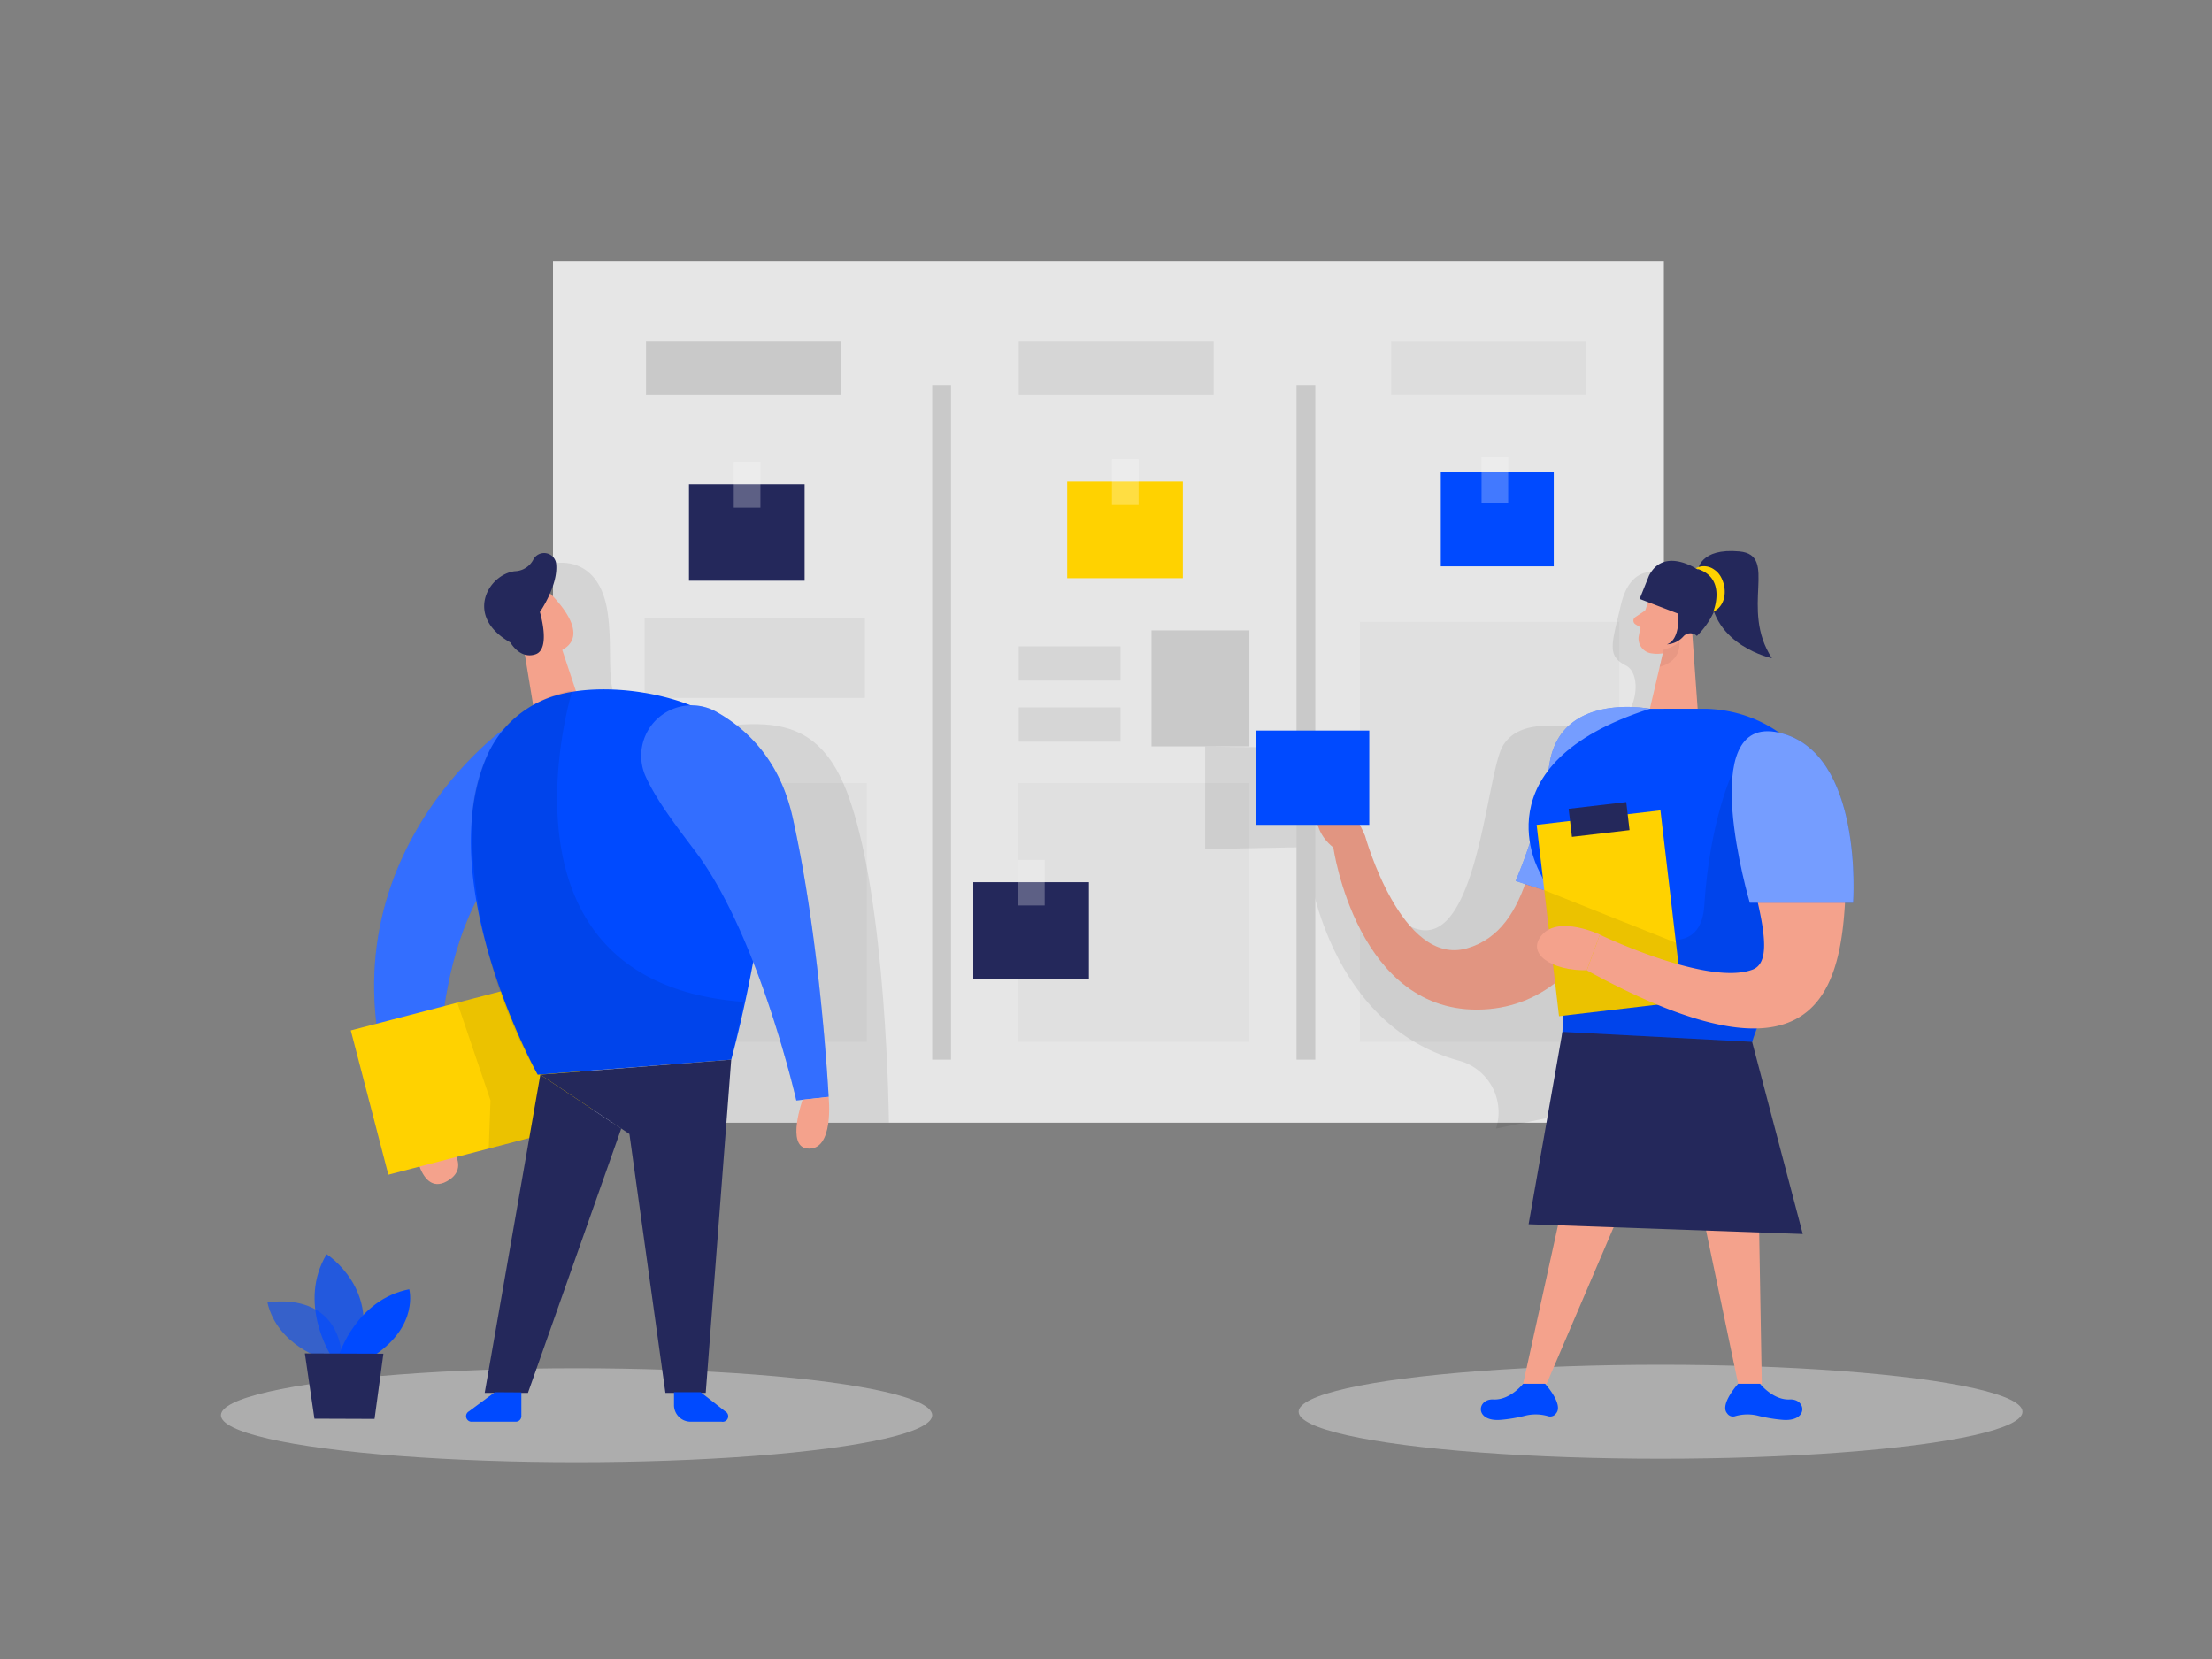 <svg id="Layer_1" data-name="Layer 1" xmlns="http://www.w3.org/2000/svg" viewBox="0 0 400 300"><rect x="0" y="0" width="400" height="300" fill="#808080" stroke="none"/><path d="M74.65,205.26s.77,11.31,6.13,8.37-1.35-8.37-1.35-8.37Z" fill="#f4a28c"/><rect x="100" y="47.23" width="200.88" height="155.79" fill="#e6e6e6"/><rect x="116.57" y="111.8" width="39.83" height="14.41" fill="#c9c9c9" opacity="0.39"/><rect x="184.14" y="141.59" width="41.8" height="46.81" fill="#c9c9c9" opacity="0.2"/><rect x="114.95" y="141.59" width="41.8" height="46.81" fill="#c9c9c9" opacity="0.2"/><rect x="245.91" y="112.45" width="46.92" height="75.95" fill="#c9c9c9" opacity="0.2"/><path d="M100.56,101.83s7.83-1.53,9.33,9-2.59,18.71,9.66,20.59,26.56-7,33.71,12.08S160.74,203,160.74,203h-34l-31-79.67Z" opacity="0.08"/><ellipse cx="104.26" cy="255.92" rx="64.31" ry="8.5" fill="#e6e6e6" opacity="0.45"/><ellipse cx="300.28" cy="255.29" rx="65.45" ry="8.5" fill="#e6e6e6" opacity="0.45"/><path d="M58.73,245.8s-8.51-2.33-10.37-10.25c0,0,13.2-2.67,13.57,10.95Z" fill="#004aff" opacity="0.58"/><path d="M59.78,245s-6-9.4-.72-18.2c0,0,10,6.37,5.58,18.22Z" fill="#004aff" opacity="0.73"/><path d="M61.31,245S64.45,235,74,233.14c0,0,1.78,6.45-6.15,11.85Z" fill="#004aff"/><polygon points="55.13 244.74 56.86 256.55 67.73 256.59 69.33 244.79 55.13 244.74" fill="#24285b"/><path d="M91.19,131.77s-38,27-17.43,73.49h5.67s-3-33.73,11.76-49.7S91.19,131.77,91.19,131.77Z" fill="#004aff"/><path d="M91.19,131.77s-38,27-17.43,73.49h5.67s-3-33.73,11.76-49.7S91.19,131.77,91.19,131.77Z" fill="#fff" opacity="0.2"/><polygon points="101.56 117.19 104.79 126.89 97.11 131.77 94.35 114.96 101.56 117.19" fill="#f4a28c"/><path d="M92.1,109.09a4.75,4.75,0,0,1,7.85-1.31c2.57,2.74,5.67,7.1,2.17,9.47-5.36,3.64-10.28-3.15-10.28-3.15A8.71,8.71,0,0,1,92.1,109.09Z" fill="#f4a28c"/><path d="M96.7,111.53s-1.75-1.46-2.54.61,2.3,3.08,3.22,2S96.7,111.53,96.7,111.53Z" fill="#f4a28c"/><rect x="66.22" y="181.02" width="38.68" height="26.96" transform="translate(-46.25 27.83) rotate(-14.59)" fill="#ffd200"/><polygon points="82.7 181.32 88.7 198.99 88.38 207.7 97 205.51 100.83 189.81 90.39 179.31 82.7 181.32" opacity="0.08"/><path d="M88.15,136.53a19.62,19.62,0,0,1,12.31-10.75c10.43-3.13,29.63.3,35.49,10.06,8,13.35-3.72,55.78-3.72,55.78l-35,2.72S77.9,159.57,88.15,136.53Z" fill="#004aff"/><polygon points="132.23 191.62 127.62 251.88 120.33 251.88 113.82 205.06 97.71 194.34 132.23 191.62" fill="#24285b"/><polygon points="97.71 194.34 87.65 251.88 95.47 251.88 112.34 204.08 97.71 194.34" fill="#24285b"/><rect x="208.23" y="113.99" width="17.7" height="20.98" fill="#c9c9c9"/><path d="M103.49,124.87s-16.39,52.8,31,56.3l-2.21,10.45-35,2.72S84.83,175,85.35,147.71c0,0,.3-13.47,9.78-19.42A21.27,21.27,0,0,1,103.49,124.87Z" opacity="0.08"/><path d="M89.48,251.76l-4.7,3.47a1,1,0,0,0,.61,1.86h7.89a1,1,0,0,0,1-1v-4.3Z" fill="#004aff"/><path d="M126.71,251.76l4.43,3.46a1,1,0,0,1-.65,1.87h-5.61a3,3,0,0,1-3-3v-2.34Z" fill="#004aff"/><path d="M92.3,116.18s1.71,3.1,4.54,2.14.79-7.65.79-7.65,3.42-4.93,2.93-8.84a2.2,2.2,0,0,0-4.17-.54,3.88,3.88,0,0,1-3.29,2C88.29,103.85,83.87,111.45,92.3,116.18Z" fill="#24285b"/><path d="M116.8,140.51a9.12,9.12,0,0,1,12.8-11.76c5.72,3.23,11.48,8.95,13.73,19.05,5.11,22.85,6.51,50.55,6.51,50.55L144,199s-6.46-28.47-17.49-44C123.84,151.33,119.07,145.5,116.8,140.51Z" fill="#004aff"/><path d="M116.8,140.51a9.12,9.12,0,0,1,12.8-11.76c5.72,3.23,11.48,8.95,13.73,19.05,5.11,22.85,6.51,50.55,6.51,50.55L144,199s-6.46-28.47-17.49-44C123.84,151.33,119.07,145.5,116.8,140.51Z" fill="#fff" opacity="0.2"/><path d="M145.14,198.86s-3,8.36.79,8.82c5,.59,3.91-9.33,3.91-9.33Z" fill="#f4a28c"/><path d="M303.09,197.36s1.83-86-3.59-93.84c0,0-4.7-1.34-6.38,5.83s-2.6,9.22.9,11,1.66,11.64-4.71,11.4-14.47-2.2-17.59,3.2-4.76,40.5-17.78,31.94-12.75-31.6-12.75-31.6L217.93,135v18.55l18.1-.36s2.33,31.56,27.78,38.61a9.66,9.66,0,0,1,6.72,12.28" opacity="0.08"/><path d="M298.35,128.17s-14.8-2-17.77,10.39-3.39,29.49-15.28,32.92-18.46-20.35-18.46-20.35-2.76-6.67-5.73-7.58-5.1,5.67,0,9.7c0,0,4.29,30.35,27.08,29.29S298.35,150.19,298.35,128.17Z" fill="#f4a28c"/><path d="M298.35,128.17s-14.8-2-17.77,10.39-3.39,29.49-15.28,32.92-18.46-20.35-18.46-20.35-2.76-6.67-5.73-7.58-5.1,5.67,0,9.7c0,0,4.29,30.35,27.08,29.29S298.35,150.19,298.35,128.17Z" opacity="0.08"/><path d="M298.35,128.17s-15.88-3.14-18.11,9.7a96.22,96.22,0,0,1-6.16,21.44l12.14,3.93Z" fill="#004aff"/><path d="M298.35,128.17s-15.88-3.14-18.11,9.7a96.22,96.22,0,0,1-6.16,21.44l12.14,3.93Z" fill="#fff" opacity="0.46"/><path d="M299,106.66a33.46,33.46,0,0,0-2.68,8.5,2.7,2.7,0,0,0,2.41,3,6,6,0,0,0,5.92-2.59l3.13-3.84a4.81,4.81,0,0,0-.2-5.56C305.53,103,300.29,103.64,299,106.66Z" fill="#f4a28c"/><polygon points="305.87 112.57 306.99 128.17 298.35 128.17 300.94 117.1 305.87 112.57" fill="#f4a28c"/><path d="M297.61,110.32l-1.88,1.26a.77.77,0,0,0,0,1.3l1.59,1Z" fill="#f4a28c"/><path d="M300.86,117.42a5.84,5.84,0,0,0,2.82-1.35s.56,3.38-3.56,4.52Z" fill="#ce8172" opacity="0.31"/><path d="M303.47,112.36s.76-1.92,2.16-1.23.33,3.47-1.75,3Z" fill="#f4a28c"/><polygon points="282.74 217.01 275.43 250.23 279.68 250.23 293.9 217.01 282.74 217.01" fill="#f4a28c"/><polygon points="306.52 212.98 314.31 250.23 318.59 250.23 317.94 212.71 306.52 212.98" fill="#f4a28c"/><path d="M275.43,250.23s-2.36,3-5.38,2.84-3.46,4.12,1.4,3.68a27.09,27.09,0,0,0,4.47-.77,8,8,0,0,1,4.1.14,1.28,1.28,0,0,0,1.38-.55c1.38-1.62-2-5.34-2-5.34Z" fill="#004aff"/><path d="M318.27,250.23s2.36,3,5.38,2.84,3.46,4.12-1.39,3.68a27.43,27.43,0,0,1-4.48-.77,8,8,0,0,0-4.09.14,1.28,1.28,0,0,1-1.38-.55c-1.38-1.62,2-5.34,2-5.34Z" fill="#004aff"/><path d="M298.35,128.17H307s.59,0,1.61,0c18.85.6,29.8,21.54,19.79,37.52-5.57,8.89-12.21,20.87-12.66,28L282.14,192s2.55-21.79-3.68-34.24C278.46,157.78,267,138.18,298.35,128.17Z" fill="#004aff"/><path d="M313.36,139.58s-4.18,8.64-5.17,24.17-24.57-2.81-24.57-2.81l-1.08,25.65,34.3,1.81,2.85-10.4S328.69,161.91,313.36,139.58Z" opacity="0.08"/><rect x="279.8" y="147.75" width="22.54" height="34.83" transform="translate(599.4 295.33) rotate(173.32)" fill="#ffd200"/><rect x="283.91" y="145.66" width="10.49" height="5.11" transform="translate(593.6 261.76) rotate(173.32)" fill="#24285b"/><polygon points="282.54 186.59 316.84 188.4 326 223.15 276.42 221.38 282.54 186.59" fill="#24285b"/><polygon points="279.24 160.98 303.05 170.48 304.3 181.16 281.91 183.78 279.24 160.98" opacity="0.08"/><path d="M313.64,141.24a7.31,7.31,0,0,1,12.95-4.93,31.35,31.35,0,0,1,7.24,20.87c-.28,20.33-3,42.34-46.88,18.29l2.36-6.45s19.47,9.36,27.6,6.32C322.89,173.11,314.26,155.2,313.64,141.24Z" fill="#f4a28c"/><path d="M289.31,169s-7.31-3.47-10.42,0,1.84,6.59,8.06,6.45Z" fill="#f4a28c"/><path d="M298.19,104.09l-1.69,4.21,7,2.68s.4,4.69-2.07,5.54a4.27,4.27,0,0,0,3-1.45,1.67,1.67,0,0,1,2.33-.14l.09.07a14.94,14.94,0,0,0,4.05-7.17c.8-4.14-3.81-4.78-3.81-4.78S300.93,98.75,298.19,104.09Z" fill="#24285b"/><path d="M307.06,103.05s.31-4,7.47-3.34,0,10.31,5.89,19.32c0,0-10.82-2.29-11.14-12Z" fill="#24285b"/><path d="M306.61,102.77a3.17,3.17,0,0,1,3.46.29c2,1.29,2.92,6-.27,7.58C309.8,110.64,312.45,104.3,306.61,102.77Z" fill="#ffd200"/><path d="M316.42,163.24H335.1s2-27.27-13.41-30.76S316.42,163.24,316.42,163.24Z" fill="#004aff"/><rect x="234.45" y="69.64" width="3.4" height="121.98" fill="#c9c9c9"/><path d="M316.42,163.24H335.1s2-27.27-13.41-30.76S316.42,163.24,316.42,163.24Z" fill="#fff" opacity="0.46"/><rect x="227.18" y="132.11" width="20.43" height="17.05" transform="translate(474.79 281.27) rotate(-180)" fill="#004aff"/><rect x="260.54" y="85.36" width="20.43" height="17.05" transform="translate(541.51 187.77) rotate(-180)" fill="#004aff"/><rect x="124.59" y="87.56" width="20.91" height="17.45" transform="translate(270.09 192.57) rotate(-180)" fill="#24285b"/><rect x="132.69" y="83.53" width="4.82" height="8.25" fill="#fff" opacity="0.26"/><rect x="175.99" y="159.53" width="20.91" height="17.45" transform="translate(372.9 336.51) rotate(-180)" fill="#24285b"/><rect x="184.09" y="155.49" width="4.82" height="8.25" fill="#fff" opacity="0.26"/><rect x="192.98" y="87.1" width="20.91" height="17.45" transform="translate(406.88 191.65) rotate(-180)" fill="#ffd200"/><rect x="201.08" y="83.06" width="4.82" height="8.25" fill="#fff" opacity="0.26"/><rect x="267.91" y="82.72" width="4.82" height="8.25" fill="#fff" opacity="0.26"/><rect x="168.57" y="69.64" width="3.4" height="121.98" fill="#c9c9c9"/><rect x="116.82" y="61.64" width="35.23" height="9.7" fill="#c9c9c9"/><rect x="184.23" y="61.64" width="35.23" height="9.7" fill="#c9c9c9" opacity="0.58"/><rect x="251.56" y="61.64" width="35.23" height="9.7" fill="#c9c9c9" opacity="0.3"/><rect x="184.23" y="116.88" width="18.39" height="6.19" fill="#c9c9c9" opacity="0.58"/><rect x="184.23" y="127.93" width="18.39" height="6.19" fill="#c9c9c9" opacity="0.58"/></svg>
